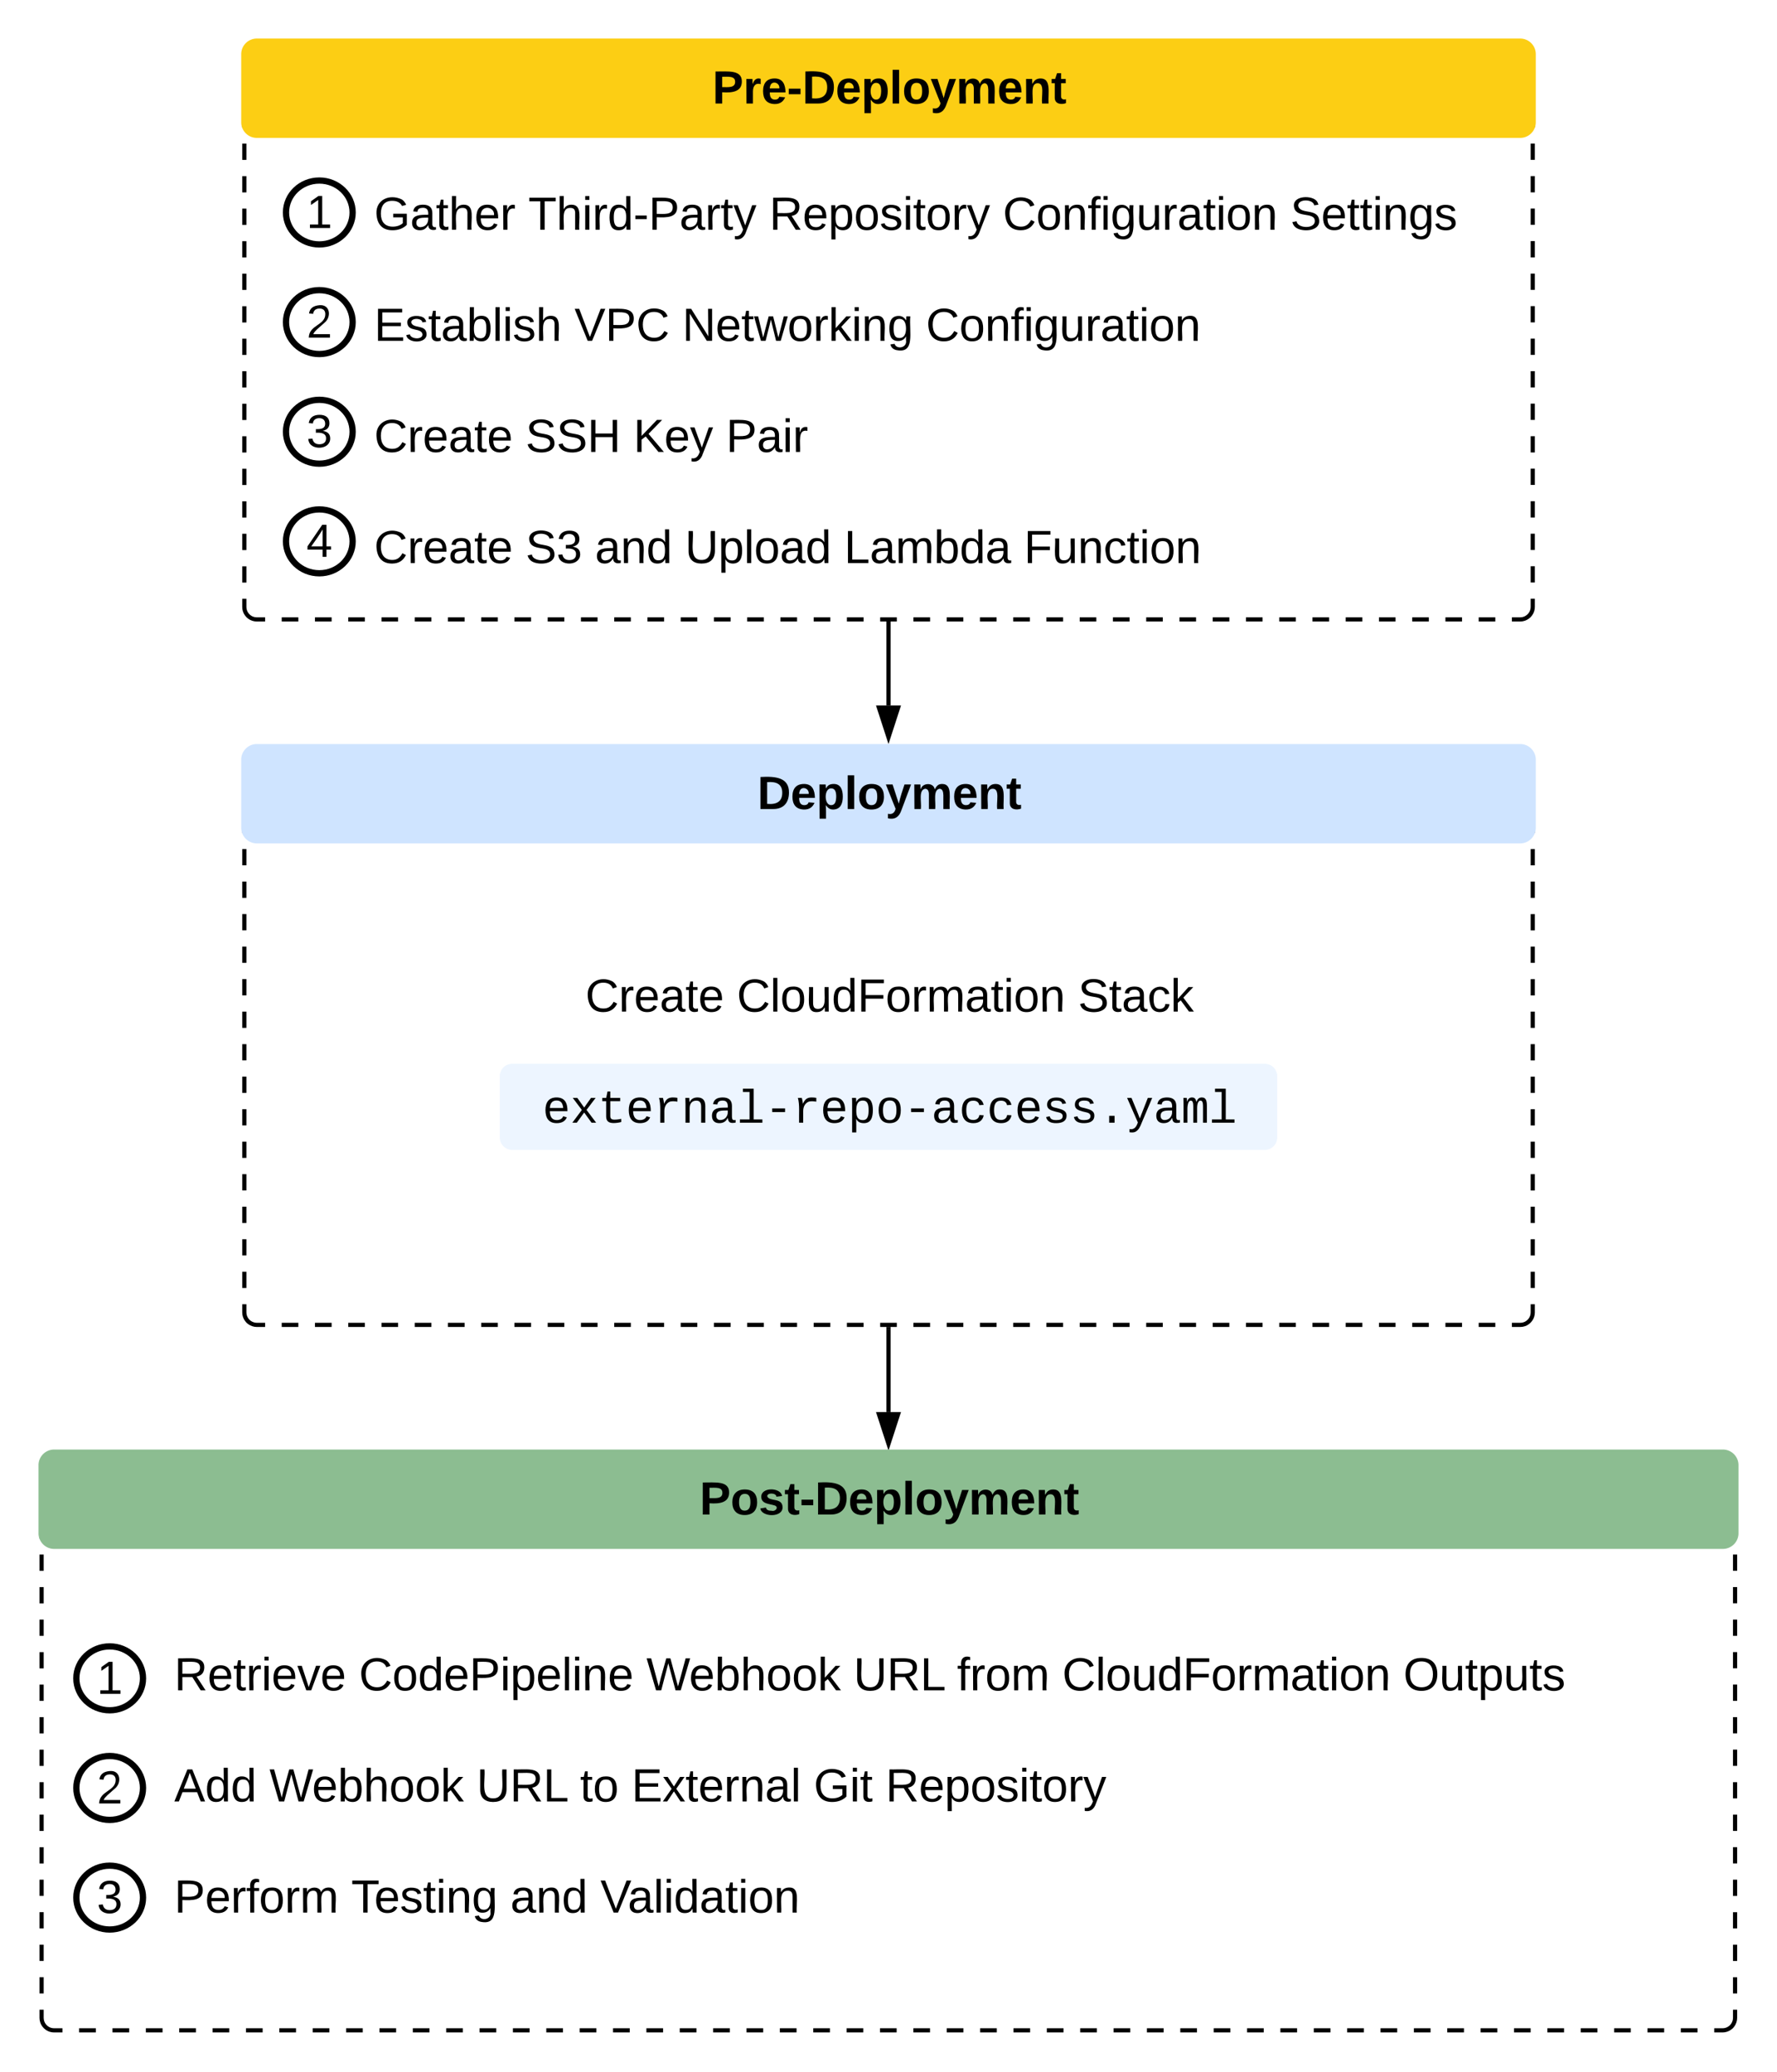 <svg xmlns="http://www.w3.org/2000/svg" xmlns:xlink="http://www.w3.org/1999/xlink" xmlns:lucid="lucid" width="853.33" height="994.67"><g transform="translate(-229.333 -70.667)" lucid:page-tab-id="n0DnsllIAq4K"><path d="M0 0h1760v1360H0z" fill="#fff"/><path d="M249.33 774a6 6 0 0 1 6-6h801.34a6 6 0 0 1 6 6v265.33a6 6 0 0 1-6 6H255.33a6 6 0 0 1-6-6z" fill-opacity="0"/><path d="M267.35 768h8.02m8 0h8.02m8 0h8.02m8 0h8.03m8 0h8.02m8.02 0h8m8 0h8.03m8 0h8.02m8.02 0h8m8.02 0h8m8.02 0h8m8.03 0h8m8.02 0h8.02m8 0h8m8.03 0h8m8.02 0h8.02m8 0h8.02m8 0h8.02m8 0h8.03m8 0h8.02m8.02 0h8m8 0h8.03m8 0h8.02m8.02 0h8m8.02 0h8m8.02 0h8m8.03 0h8m8.02 0h8.02m8 0h8m8.03 0h8m8.02 0h8.02m8 0h8.02m8 0h8.02m8 0h8.03m8 0h8.02m8.02 0h8m8 0h8.03m8 0h8.02m8.02 0h8m8.02 0h8m8.02 0h8m8.03 0h8m8.02 0h8.02m8 0h8m8.03 0h8m8.02 0h8.02m8 0h8.02m8 0h8.02m8 0h8.03m8 0h4.02l.93.07.92.22.87.35.8.5.7.6.62.72.5.8.35.88.22.9.07.95v3.9m0 7.8v7.8m0 7.8v7.82m0 7.8v7.8m0 7.8v7.8m0 7.82v7.8m0 7.8v7.8m0 7.8v7.82m0 7.8v7.8m0 7.8v7.8m0 7.82v7.8m0 7.8v7.8m0 7.8v7.82m0 7.8v7.8m0 7.8v7.8m0 7.82v7.8m0 7.8v7.8m0 7.8v3.9l-.08.95-.23.92-.36.86-.48.8-.6.72-.73.6-.8.5-.88.36-.9.22-.95.07h-4m-8.02 0h-8.02m-8 0h-8.02m-8 0h-8.02m-8 0h-8.03m-8 0h-8.02m-8.02 0h-8m-8 0h-8.03m-8 0h-8.02m-8.02 0h-8m-8.02 0h-8m-8.02 0h-8m-8.03 0h-8m-8.02 0h-8.02m-8 0h-8m-8.03 0h-8m-8.02 0h-8.02m-8 0h-8.02m-8 0h-8.02m-8 0h-8.03m-8 0h-8.02m-8.02 0h-8m-8 0h-8.03m-8 0h-8.02m-8.02 0h-8m-8.02 0h-8m-8.02 0h-8m-8.03 0h-8m-8.02 0h-8.02m-8 0h-8m-8.03 0h-8m-8.02 0h-8.02m-8 0h-8.02m-8 0h-8.02m-8 0h-8.03m-8 0h-8.02m-8.02 0h-8m-8 0h-8.03m-8 0h-8.02m-8.02 0h-8m-8.02 0h-8m-8.02 0h-8m-8.03 0h-8m-8.02 0h-8.02m-8 0h-8m-8.03 0h-8m-8.02 0h-8.02m-8 0h-8.02m-8 0h-8.02m-8 0h-8.03m-8 0h-4.02l-.94-.07-.92-.22-.87-.36-.8-.5-.7-.6-.62-.72-.5-.8-.35-.87-.22-.93-.07-.94v-3.9m0-7.8v-7.8m0-7.8v-7.8m0-7.82v-7.8m0-7.8V973m0-7.8v-7.8m0-7.8v-7.82m0-7.8v-7.8m0-7.8v-7.8m0-7.82v-7.8m0-7.8v-7.8m0-7.8v-7.8m0-7.82v-7.8m0-7.8v-7.8m0-7.8v-7.82m0-7.8v-7.8m0-7.8v-7.8m0-7.82V774l.08-.94.23-.9.36-.88.48-.8.6-.72.73-.6.8-.5.88-.37.92-.23.93-.07h4" stroke="#000" stroke-width="2" fill="none"/><path d="M469.33 587.33a6 6 0 0 1 6-6h361.34a6 6 0 0 1 6 6v29.34a6 6 0 0 1-6 6H475.33a6 6 0 0 1-6-6z" stroke="#000" stroke-opacity="0" stroke-width="3" fill="#edf5ff"/><path d="M346.67 435.33a6 6 0 0 1 6-6h606.66a6 6 0 0 1 6 6v265.34a6 6 0 0 1-6 6H352.67a6 6 0 0 1-6-6z" fill-opacity="0"/><path d="M364.64 429.33h7.98m8 0h7.97m7.97 0h7.98m8 0h7.97m7.98 0h7.98m7.98 0h8m7.97 0h7.98m8 0h7.98m7.98 0h7.98m8 0h7.97m8 0h7.97m7.98 0h8m7.97 0h7.98m7.98 0h8m7.97 0h7.98m7.98 0h8m7.98 0h7.98m7.98 0h8m7.97 0h8m7.97 0h8m7.97 0h7.98m7.98 0h8m7.97 0h7.98m7.98 0h8m7.97 0h7.98m7.98 0h8m7.97 0h7.98m8 0h7.97m8 0h7.97m7.98 0h8m7.97 0h7.97m7.98 0h8m7.97 0h7.98m7.98 0h8m7.97 0h7.98m7.98 0h8m7.98 0h7.98m7.98 0h4l.93.08.92.23.86.36.8.48.72.6.6.73.5.8.36.88.22.9.07.95v3.9m0 7.8v7.8m0 7.82v7.8m0 7.8v7.8m0 7.8v7.82m0 7.8v7.8m0 7.8v7.8m0 7.82v7.8m0 7.8v7.8m0 7.8v7.8m0 7.8v7.8m0 7.82v7.8m0 7.8v7.8m0 7.8v7.82m0 7.8v7.8m0 7.8v7.8m0 7.82v7.8m0 7.8v3.9l-.07.95-.22.92-.36.87-.5.8-.6.7-.72.62-.8.5-.87.35-.93.22-.94.07h-4m-7.97 0h-7.98m-8 0h-7.97m-7.97 0h-7.98m-8 0h-7.97m-7.98 0h-7.98m-8 0h-7.97m-7.98 0h-7.98m-8 0h-7.98m-7.98 0h-7.98m-8 0h-7.97m-8 0h-7.97m-7.98 0h-8m-7.97 0h-7.98m-7.98 0h-8m-7.97 0h-7.98m-7.98 0h-8m-7.98 0h-7.98m-7.98 0h-8m-7.97 0h-8m-7.97 0h-8m-7.97 0h-7.98m-7.98 0h-8m-7.97 0h-7.98m-7.98 0h-8m-7.97 0h-7.98m-7.98 0h-8m-7.97 0h-7.98m-8 0h-7.97m-8 0h-7.97m-7.98 0h-8m-7.97 0h-7.97m-7.98 0h-8m-7.97 0h-7.98m-7.98 0h-7.98m-8 0h-7.97m-7.98 0h-8m-7.98 0h-7.98m-7.98 0h-4l-.93-.08-.92-.23-.86-.36-.8-.48-.72-.6-.6-.73-.5-.8-.36-.88-.22-.9-.07-.95v-3.9m0-7.8v-7.8m0-7.82v-7.8m0-7.8v-7.8m0-7.8v-7.82m0-7.8v-7.8m0-7.8v-7.8m0-7.82v-7.8m0-7.8v-7.8m0-7.8v-7.8m0-7.8v-7.8m0-7.82v-7.8m0-7.8v-7.8m0-7.8v-7.82m0-7.8v-7.8m0-7.8v-7.8m0-7.82v-7.8m0-7.8v-3.9l.07-.94.22-.92.36-.87.5-.8.6-.7.72-.62.8-.5.87-.35.93-.22.94-.07h4" stroke="#000" stroke-width="2" fill="none"/><path d="M382 502a6 6 0 0 1 6-6h536a6 6 0 0 1 6 6v148a6 6 0 0 1-6 6H388a6 6 0 0 1-6-6z" stroke="#000" stroke-opacity="0" stroke-width="3" fill="#fff" fill-opacity="0"/><use xlink:href="#a" transform="matrix(1,0,0,1,387,501) translate(123.451 55.278)"/><use xlink:href="#b" transform="matrix(1,0,0,1,387,501) translate(196.167 55.278)"/><use xlink:href="#c" transform="matrix(1,0,0,1,387,501) translate(359.994 55.278)"/><use xlink:href="#d" transform="matrix(1,0,0,1,387,501) translate(269.5 81.944)"/><use xlink:href="#e" transform="matrix(1,0,0,1,387,501) translate(102.806 108.607)"/><path d="M346.67 96.67a6 6 0 0 1 6-6h606.66a6 6 0 0 1 6 6V362a6 6 0 0 1-6 6H352.67a6 6 0 0 1-6-6z" fill-opacity="0"/><path d="M364.64 90.67h7.98m8 0h7.97m7.97 0h7.98m8 0h7.97m7.98 0h7.98m7.98 0h8m7.97 0h7.98m8 0h7.98m7.98 0h7.98m8 0h7.97m8 0h7.97m7.98 0h8m7.97 0h7.98m7.98 0h8m7.97 0h7.98m7.98 0h8m7.98 0h7.98m7.98 0h8m7.97 0h8m7.97 0h8m7.97 0h7.98m7.98 0h8m7.97 0h7.98m7.98 0h8m7.97 0h7.98m7.98 0h8m7.97 0h7.98m8 0h7.97m8 0h7.97m7.98 0h8m7.97 0h7.97m7.98 0h8m7.97 0h7.98m7.98 0h8m7.97 0h7.98m7.98 0h8m7.98 0h7.98m7.98 0h4l.93.07.92.22.86.36.8.5.72.6.6.72.5.8.36.87.22.93.07.94v3.9m0 7.8v7.8m0 7.8v7.8m0 7.82v7.8m0 7.8v7.8m0 7.8v7.8m0 7.8v7.82m0 7.8v7.8m0 7.8v7.8m0 7.82v7.8m0 7.8v7.8m0 7.8v7.8m0 7.82v7.8m0 7.8v7.8m0 7.8v7.82m0 7.8v7.8m0 7.8v7.8m0 7.82v3.9l-.07.94-.22.9-.36.88-.5.8-.6.72-.72.6-.8.5-.87.37-.93.23-.94.07h-4m-7.97 0h-7.98m-8 0h-7.97m-7.97 0h-7.98m-8 0h-7.97m-7.98 0h-7.98m-8 0h-7.97m-7.98 0h-7.98m-8 0h-7.98m-7.98 0h-7.98m-8 0h-7.97m-8 0h-7.97m-7.98 0h-8m-7.97 0h-7.98m-7.98 0h-8m-7.97 0h-7.98m-7.98 0h-8m-7.98 0h-7.98m-7.98 0h-8m-7.97 0h-8m-7.97 0h-8m-7.97 0h-7.98m-7.98 0h-8m-7.97 0h-7.98m-7.98 0h-8m-7.97 0h-7.98m-7.98 0h-8m-7.97 0h-7.98m-8 0h-7.97m-8 0h-7.97m-7.98 0h-8m-7.97 0h-7.97m-7.98 0h-8m-7.97 0h-7.98m-7.98 0h-7.98m-8 0h-7.97m-7.98 0h-8m-7.98 0h-7.98m-7.98 0h-4l-.93-.07-.92-.22-.86-.35-.8-.5-.72-.6-.6-.72-.5-.8-.36-.88-.22-.9-.07-.95v-3.9m0-7.8v-7.8m0-7.8v-7.82m0-7.8v-7.8m0-7.8v-7.8m0-7.82v-7.8m0-7.8v-7.8m0-7.8v-7.82m0-7.8v-7.8m0-7.8v-7.8m0-7.82v-7.8m0-7.8v-7.8m0-7.8v-7.82m0-7.8v-7.8m0-7.8v-7.8m0-7.82v-7.8m0-7.8v-7.8m0-7.8v-3.9l.07-.95.22-.92.36-.86.5-.8.6-.72.72-.6.8-.5.87-.36.93-.22.94-.07h4" stroke="#000" stroke-width="2" fill="none"/><path d="M404 158.33a6 6 0 0 1 6-6h536a6 6 0 0 1 6 6V343a6 6 0 0 1-6 6H410a6 6 0 0 1-6-6z" stroke="#000" stroke-opacity="0" stroke-width="3" fill="#fff" fill-opacity="0"/><use xlink:href="#f" transform="matrix(1,0,0,1,409,157.333) translate(0 23.622)"/><use xlink:href="#g" transform="matrix(1,0,0,1,409,157.333) translate(74.012 23.622)"/><use xlink:href="#h" transform="matrix(1,0,0,1,409,157.333) translate(189.753 23.622)"/><use xlink:href="#i" transform="matrix(1,0,0,1,409,157.333) translate(301.914 23.622)"/><use xlink:href="#j" transform="matrix(1,0,0,1,409,157.333) translate(439.938 23.622)"/><use xlink:href="#k" transform="matrix(1,0,0,1,409,157.333) translate(0 50.288)"/><use xlink:href="#l" transform="matrix(1,0,0,1,409,157.333) translate(0 76.955)"/><use xlink:href="#m" transform="matrix(1,0,0,1,409,157.333) translate(96.173 76.955)"/><use xlink:href="#n" transform="matrix(1,0,0,1,409,157.333) translate(147.963 76.955)"/><use xlink:href="#o" transform="matrix(1,0,0,1,409,157.333) translate(265 76.955)"/><use xlink:href="#k" transform="matrix(1,0,0,1,409,157.333) translate(0 103.622)"/><use xlink:href="#a" transform="matrix(1,0,0,1,409,157.333) translate(0 130.288)"/><use xlink:href="#p" transform="matrix(1,0,0,1,409,157.333) translate(72.716 130.288)"/><use xlink:href="#q" transform="matrix(1,0,0,1,409,157.333) translate(124.506 130.288)"/><use xlink:href="#r" transform="matrix(1,0,0,1,409,157.333) translate(168.951 130.288)"/><use xlink:href="#k" transform="matrix(1,0,0,1,409,157.333) translate(0 156.955)"/><use xlink:href="#a" transform="matrix(1,0,0,1,409,157.333) translate(0 183.622)"/><use xlink:href="#s" transform="matrix(1,0,0,1,409,157.333) translate(72.716 183.622)"/><use xlink:href="#t" transform="matrix(1,0,0,1,409,157.333) translate(106.049 183.622)"/><use xlink:href="#u" transform="matrix(1,0,0,1,409,157.333) translate(149.259 183.622)"/><use xlink:href="#v" transform="matrix(1,0,0,1,409,157.333) translate(225.679 183.622)"/><use xlink:href="#w" transform="matrix(1,0,0,1,409,157.333) translate(312.037 183.622)"/><path d="M346.67 96.67a6 6 0 0 1 6-6h606.66a6 6 0 0 1 6 6v32.7a6 6 0 0 1-6 6H352.67a6 6 0 0 1-6-6z" stroke="#fcce14" stroke-width="3" fill="#fcce14"/><path d="M488.94 96.02h334.12v34H488.94z" fill="#fff" fill-opacity="0"/><use xlink:href="#x" transform="matrix(1,0,0,1,493.938,101.022) translate(77.5 19.34)"/><path d="M398.67 172.67c0 8.47-7.17 15.33-16 15.33-8.84 0-16-6.87-16-15.33 0-8.47 7.16-15.34 16-15.34 8.83 0 16 6.87 16 15.34z" stroke="#000" stroke-width="3" fill="#fff"/><use xlink:href="#y" transform="matrix(1,0,0,1,371.667,162.333) translate(4.827 17.778)"/><path d="M398.67 225.3c0 8.46-7.17 15.32-16 15.32-8.84 0-16-6.86-16-15.33 0-8.48 7.16-15.34 16-15.34 8.83 0 16 6.86 16 15.33z" stroke="#000" stroke-width="3" fill="#fff"/><use xlink:href="#z" transform="matrix(1,0,0,1,371.667,214.956) translate(4.827 17.778)"/><path d="M398.67 277.9c0 8.48-7.17 15.35-16 15.35-8.84 0-16-6.87-16-15.34 0-8.46 7.16-15.32 16-15.32 8.83 0 16 6.86 16 15.33z" stroke="#000" stroke-width="3" fill="#fff"/><g><use xlink:href="#A" transform="matrix(1,0,0,1,371.667,267.578) translate(4.827 17.778)"/></g><path d="M398.67 330.53c0 8.47-7.17 15.34-16 15.34-8.84 0-16-6.87-16-15.34 0-8.46 7.16-15.33 16-15.33 8.83 0 16 6.87 16 15.33z" stroke="#000" stroke-width="3" fill="#fff"/><g><use xlink:href="#B" transform="matrix(1,0,0,1,371.667,320.2) translate(4.827 17.778)"/></g><path d="M656 370v39.32" stroke="#000" stroke-width="2" fill="none"/><path d="M657 370.03h-2V369h2z" stroke="#000" stroke-width=".05"/><path d="M656 424.6l-4.63-14.27h9.26z" stroke="#000" stroke-width="2"/><path d="M346.67 435.33a6 6 0 0 1 6-6h606.66a6 6 0 0 1 6 6v32.7a6 6 0 0 1-6 6H352.67a6 6 0 0 1-6-6z" stroke="#cfe4ff" stroke-width="3" fill="#cfe4ff"/><path d="M488.94 434.7h334.12v34H488.94z" fill="#fff" fill-opacity="0"/><g><use xlink:href="#C" transform="matrix(1,0,0,1,493.938,439.689) translate(99.074 19.34)"/></g><path d="M656 708.67v39.83" stroke="#000" stroke-width="2" fill="none"/><path d="M657 708.7h-2v-1.03h2z" stroke="#000" stroke-width=".05"/><path d="M656 763.76l-4.63-14.26h9.26z" stroke="#000" stroke-width="2"/><path d="M249.33 774a6 6 0 0 1 6-6h801.34a6 6 0 0 1 6 6v32.7a6 6 0 0 1-6 6H255.33a6 6 0 0 1-6-6z" stroke="#8cbd91" stroke-width="3" fill="#8cbd91"/><path d="M488.94 773.36h334.12v34H488.94z" fill="#fff" fill-opacity="0"/><g><use xlink:href="#D" transform="matrix(1,0,0,1,493.938,778.355) translate(71.389 19.34)"/></g><path d="M308 855.96a6 6 0 0 1 6-6h713.33a6 6 0 0 1 6 6v148a6 6 0 0 1-6 6H314a6 6 0 0 1-6-6z" stroke="#000" stroke-opacity="0" stroke-width="3" fill="#fff" fill-opacity="0"/><g><use xlink:href="#E" transform="matrix(1,0,0,1,313,854.956) translate(0 27.153)"/><use xlink:href="#F" transform="matrix(1,0,0,1,313,854.956) translate(88.704 27.153)"/><use xlink:href="#G" transform="matrix(1,0,0,1,313,854.956) translate(226.728 27.153)"/><use xlink:href="#H" transform="matrix(1,0,0,1,313,854.956) translate(326.235 27.153)"/><use xlink:href="#I" transform="matrix(1,0,0,1,313,854.956) translate(375.926 27.153)"/><use xlink:href="#b" transform="matrix(1,0,0,1,313,854.956) translate(426.42 27.153)"/><use xlink:href="#J" transform="matrix(1,0,0,1,313,854.956) translate(590.247 27.153)"/><use xlink:href="#k" transform="matrix(1,0,0,1,313,854.956) translate(0 53.819)"/><use xlink:href="#K" transform="matrix(1,0,0,1,313,854.956) translate(0 80.486)"/><use xlink:href="#G" transform="matrix(1,0,0,1,313,854.956) translate(45.679 80.486)"/><use xlink:href="#H" transform="matrix(1,0,0,1,313,854.956) translate(145.185 80.486)"/><use xlink:href="#L" transform="matrix(1,0,0,1,313,854.956) translate(194.877 80.486)"/><use xlink:href="#M" transform="matrix(1,0,0,1,313,854.956) translate(219.568 80.486)"/><use xlink:href="#N" transform="matrix(1,0,0,1,313,854.956) translate(307.099 80.486)"/><use xlink:href="#O" transform="matrix(1,0,0,1,313,854.956) translate(341.605 80.486)"/><use xlink:href="#k" transform="matrix(1,0,0,1,313,854.956) translate(0 107.153)"/><use xlink:href="#P" transform="matrix(1,0,0,1,313,854.956) translate(0 133.819)"/><use xlink:href="#Q" transform="matrix(1,0,0,1,313,854.956) translate(85 133.819)"/><use xlink:href="#t" transform="matrix(1,0,0,1,313,854.956) translate(161.42 133.819)"/><use xlink:href="#R" transform="matrix(1,0,0,1,313,854.956) translate(204.63 133.819)"/></g><path d="M298 876.33c0 8.47-7.16 15.34-16 15.34s-16-6.87-16-15.34c0-8.47 7.16-15.33 16-15.33s16 6.87 16 15.33z" stroke="#000" stroke-width="3" fill="#fff"/><g><use xlink:href="#y" transform="matrix(1,0,0,1,271,866) translate(4.827 17.778)"/></g><path d="M298 928.96c0 8.46-7.16 15.33-16 15.33s-16-6.88-16-15.34c0-8.47 7.16-15.34 16-15.34s16 6.87 16 15.34z" stroke="#000" stroke-width="3" fill="#fff"/><g><use xlink:href="#z" transform="matrix(1,0,0,1,271,918.622) translate(4.827 17.778)"/></g><path d="M298 981.58c0 8.47-7.16 15.33-16 15.33s-16-6.85-16-15.32 7.16-15.34 16-15.34 16 6.87 16 15.34z" stroke="#000" stroke-width="3" fill="#fff"/><g><use xlink:href="#A" transform="matrix(1,0,0,1,271,971.245) translate(4.827 17.778)"/></g><defs><path d="M212-179c-10-28-35-45-73-45-59 0-87 40-87 99 0 60 29 101 89 101 43 0 62-24 78-52l27 14C228-24 195 4 139 4 59 4 22-46 18-125c-6-104 99-153 187-111 19 9 31 26 39 46" id="S"/><path d="M114-163C36-179 61-72 57 0H25l-1-190h30c1 12-1 29 2 39 6-27 23-49 58-41v29" id="T"/><path d="M100-194c63 0 86 42 84 106H49c0 40 14 67 53 68 26 1 43-12 49-29l28 8c-11 28-37 45-77 45C44 4 14-33 15-96c1-61 26-98 85-98zm52 81c6-60-76-77-97-28-3 7-6 17-6 28h103" id="U"/><path d="M141-36C126-15 110 5 73 4 37 3 15-17 15-53c-1-64 63-63 125-63 3-35-9-54-41-54-24 1-41 7-42 31l-33-3c5-37 33-52 76-52 45 0 72 20 72 64v82c-1 20 7 32 28 27v20c-31 9-61-2-59-35zM48-53c0 20 12 33 32 33 41-3 63-29 60-74-43 2-92-5-92 41" id="V"/><path d="M59-47c-2 24 18 29 38 22v24C64 9 27 4 27-40v-127H5v-23h24l9-43h21v43h35v23H59v120" id="W"/><g id="a"><use transform="matrix(0.062,0,0,0.062,0,0)" xlink:href="#S"/><use transform="matrix(0.062,0,0,0.062,15.988,0)" xlink:href="#T"/><use transform="matrix(0.062,0,0,0.062,23.333,0)" xlink:href="#U"/><use transform="matrix(0.062,0,0,0.062,35.679,0)" xlink:href="#V"/><use transform="matrix(0.062,0,0,0.062,48.025,0)" xlink:href="#W"/><use transform="matrix(0.062,0,0,0.062,54.198,0)" xlink:href="#U"/></g><path d="M24 0v-261h32V0H24" id="X"/><path d="M100-194c62-1 85 37 85 99 1 63-27 99-86 99S16-35 15-95c0-66 28-99 85-99zM99-20c44 1 53-31 53-75 0-43-8-75-51-75s-53 32-53 75 10 74 51 75" id="Y"/><path d="M84 4C-5 8 30-112 23-190h32v120c0 31 7 50 39 49 72-2 45-101 50-169h31l1 190h-30c-1-10 1-25-2-33-11 22-28 36-60 37" id="Z"/><path d="M85-194c31 0 48 13 60 33l-1-100h32l1 261h-30c-2-10 0-23-3-31C134-8 116 4 85 4 32 4 16-35 15-94c0-66 23-100 70-100zm9 24c-40 0-46 34-46 75 0 40 6 74 45 74 42 0 51-32 51-76 0-42-9-74-50-73" id="aa"/><path d="M63-220v92h138v28H63V0H30v-248h175v28H63" id="ab"/><path d="M210-169c-67 3-38 105-44 169h-31v-121c0-29-5-50-35-48C34-165 62-65 56 0H25l-1-190h30c1 10-1 24 2 32 10-44 99-50 107 0 11-21 27-35 58-36 85-2 47 119 55 194h-31v-121c0-29-5-49-35-48" id="ac"/><path d="M24-231v-30h32v30H24zM24 0v-190h32V0H24" id="ad"/><path d="M117-194c89-4 53 116 60 194h-32v-121c0-31-8-49-39-48C34-167 62-67 57 0H25l-1-190h30c1 10-1 24 2 32 11-22 29-35 61-36" id="ae"/><g id="b"><use transform="matrix(0.062,0,0,0.062,0,0)" xlink:href="#S"/><use transform="matrix(0.062,0,0,0.062,15.988,0)" xlink:href="#X"/><use transform="matrix(0.062,0,0,0.062,20.864,0)" xlink:href="#Y"/><use transform="matrix(0.062,0,0,0.062,33.21,0)" xlink:href="#Z"/><use transform="matrix(0.062,0,0,0.062,45.556,0)" xlink:href="#aa"/><use transform="matrix(0.062,0,0,0.062,57.901,0)" xlink:href="#ab"/><use transform="matrix(0.062,0,0,0.062,71.42,0)" xlink:href="#Y"/><use transform="matrix(0.062,0,0,0.062,83.765,0)" xlink:href="#T"/><use transform="matrix(0.062,0,0,0.062,91.111,0)" xlink:href="#ac"/><use transform="matrix(0.062,0,0,0.062,109.568,0)" xlink:href="#V"/><use transform="matrix(0.062,0,0,0.062,121.914,0)" xlink:href="#W"/><use transform="matrix(0.062,0,0,0.062,128.086,0)" xlink:href="#ad"/><use transform="matrix(0.062,0,0,0.062,132.963,0)" xlink:href="#Y"/><use transform="matrix(0.062,0,0,0.062,145.309,0)" xlink:href="#ae"/></g><path d="M185-189c-5-48-123-54-124 2 14 75 158 14 163 119 3 78-121 87-175 55-17-10-28-26-33-46l33-7c5 56 141 63 141-1 0-78-155-14-162-118-5-82 145-84 179-34 5 7 8 16 11 25" id="af"/><path d="M96-169c-40 0-48 33-48 73s9 75 48 75c24 0 41-14 43-38l32 2c-6 37-31 61-74 61-59 0-76-41-82-99-10-93 101-131 147-64 4 7 5 14 7 22l-32 3c-4-21-16-35-41-35" id="ag"/><path d="M143 0L79-87 56-68V0H24v-261h32v163l83-92h37l-77 82L181 0h-38" id="ah"/><g id="c"><use transform="matrix(0.062,0,0,0.062,0,0)" xlink:href="#af"/><use transform="matrix(0.062,0,0,0.062,14.815,0)" xlink:href="#W"/><use transform="matrix(0.062,0,0,0.062,20.988,0)" xlink:href="#V"/><use transform="matrix(0.062,0,0,0.062,33.333,0)" xlink:href="#ag"/><use transform="matrix(0.062,0,0,0.062,44.444,0)" xlink:href="#ah"/></g><path d="M617-1102c355 0 481 238 477 599H322c5 222 84 388 301 388 144 0 244-59 284-166l158 45C1002-72 854 20 623 20c-342 0-490-220-490-568 0-346 151-554 484-554zm291 461c-18-192-90-328-289-328-194 0-287 128-295 328h584" id="ai"/><path d="M932 0L611-444 288 0H94l415-556-397-526h199l300 421 298-421h201L713-558 1133 0H932" id="aj"/><path d="M682 16c-209 0-323-80-324-285v-671H190v-142h170l58-282h120v282h432v142H538v652c2 114 60 155 182 155 106 0 209-16 297-34v137C921-4 806 16 682 16" id="ak"/><path d="M839-1102c70 0 148 7 206 17v167c-112-18-268-36-363 15-129 69-208 203-208 395V0H294c-10-367 32-789-52-1082h171c21 75 41 161 48 250h5c67-152 152-270 373-270" id="al"/><path d="M706-1102c241 0 344 136 343 381V0H868v-695c1-168-57-273-220-268-190 6-283 138-283 336V0H185c-3-360 6-732-6-1082h170c4 54 7 126 8 185h3c63-121 164-204 346-205" id="am"/><path d="M1000-272c3 95 12 159 101 161 21 0 41-3 59-7V-6c-44 10-86 16-139 16-141 2-191-84-197-217h-6C748-76 648 20 446 20c-207 0-318-120-318-322 0-266 194-348 454-354l236-4c12-191-40-305-222-305-140 0-220 47-232 172l-188-17c33-204 181-292 423-292 255 0 401 118 401 364v466zm-683-27c0 109 63 184 175 182 166-3 259-96 306-217 24-65 20-120 20-200-232 7-501-28-501 235" id="an"/><path d="M736-142h380V0H134v-142h422v-1200H267v-142h469v1342" id="ao"/><path d="M334-464v-160h560v160H334" id="ap"/><path d="M698-1104c312 3 392 244 392 558 0 315-82 566-392 566-169 0-277-65-331-184h-5c8 188 2 394 4 589H185V-858c0-76-1-156-6-224h175c6 52 9 120 10 178h4c58-122 150-202 330-200zm-49 991c225 0 255-203 255-433 0-225-32-419-253-419-236 0-285 192-285 441 0 237 53 411 283 411" id="aq"/><path d="M615-1102c343 0 484 203 482 560-1 347-147 562-488 562-336 0-475-219-479-562-4-349 156-560 485-560zm-8 989c240 0 301-180 301-429 0-245-55-427-290-427-236 0-299 181-299 427 0 243 61 429 288 429" id="ar"/><path d="M631 20c-350 0-501-215-501-562 0-355 162-560 502-560 250 0 399 118 446 323l-192 14c-23-124-109-196-262-196-242 0-305 171-305 415 1 245 61 427 304 427 151 0 248-77 267-215l190 12C1039-107 883 20 631 20" id="as"/><path d="M873-819c-18-114-119-146-250-146-163 0-245 50-245 151 0 151 170 148 294 185 182 54 388 94 388 320 0 240-189 325-439 329-245 4-410-69-454-268l159-31c24 133 136 168 295 165 144-2 270-31 270-171 0-164-195-160-331-202-167-52-350-87-350-299 0-218 173-315 413-313 220 2 373 77 412 260" id="at"/><path d="M496 0v-299h235V0H496" id="au"/><path d="M168 279c222 39 310-114 368-290L66-1082h192c120 299 249 590 362 896 115-301 235-597 351-896h190L705 0c-65 164-130 320-275 396-67 36-177 35-262 18V279" id="av"/><path d="M904-1102c199 0 220 177 220 381V0H956v-686c-3-114 0-215-60-264-70-33-125-4-158 71-26 56-39 140-39 252V0H531v-686c-3-114-1-215-61-264-78-41-136 24-157 84-24 69-39 159-39 259V0H105c-3-360 6-732-6-1082h149c6 50 3 123 8 175 36-100 83-195 216-195 135 0 166 79 196 196 42-105 93-196 236-196" id="aw"/><g id="e"><use transform="matrix(0.011,0,0,0.011,0,0)" xlink:href="#ai"/><use transform="matrix(0.011,0,0,0.011,13.336,0)" xlink:href="#aj"/><use transform="matrix(0.011,0,0,0.011,26.671,0)" xlink:href="#ak"/><use transform="matrix(0.011,0,0,0.011,40.007,0)" xlink:href="#ai"/><use transform="matrix(0.011,0,0,0.011,53.342,0)" xlink:href="#al"/><use transform="matrix(0.011,0,0,0.011,66.678,0)" xlink:href="#am"/><use transform="matrix(0.011,0,0,0.011,80.013,0)" xlink:href="#an"/><use transform="matrix(0.011,0,0,0.011,93.349,0)" xlink:href="#ao"/><use transform="matrix(0.011,0,0,0.011,106.684,0)" xlink:href="#ap"/><use transform="matrix(0.011,0,0,0.011,120.02,0)" xlink:href="#al"/><use transform="matrix(0.011,0,0,0.011,133.355,0)" xlink:href="#ai"/><use transform="matrix(0.011,0,0,0.011,146.691,0)" xlink:href="#aq"/><use transform="matrix(0.011,0,0,0.011,160.026,0)" xlink:href="#ar"/><use transform="matrix(0.011,0,0,0.011,173.362,0)" xlink:href="#ap"/><use transform="matrix(0.011,0,0,0.011,186.697,0)" xlink:href="#an"/><use transform="matrix(0.011,0,0,0.011,200.033,0)" xlink:href="#as"/><use transform="matrix(0.011,0,0,0.011,213.368,0)" xlink:href="#as"/><use transform="matrix(0.011,0,0,0.011,226.704,0)" xlink:href="#ai"/><use transform="matrix(0.011,0,0,0.011,240.039,0)" xlink:href="#at"/><use transform="matrix(0.011,0,0,0.011,253.375,0)" xlink:href="#at"/><use transform="matrix(0.011,0,0,0.011,266.71,0)" xlink:href="#au"/><use transform="matrix(0.011,0,0,0.011,280.046,0)" xlink:href="#av"/><use transform="matrix(0.011,0,0,0.011,293.381,0)" xlink:href="#an"/><use transform="matrix(0.011,0,0,0.011,306.717,0)" xlink:href="#aw"/><use transform="matrix(0.011,0,0,0.011,320.052,0)" xlink:href="#ao"/></g><path d="M143 4C61 4 22-44 18-125c-5-107 100-154 193-111 17 8 29 25 37 43l-32 9c-13-25-37-40-76-40-61 0-88 39-88 99 0 61 29 100 91 101 35 0 62-11 79-27v-45h-74v-28h105v86C228-13 192 4 143 4" id="ax"/><path d="M106-169C34-169 62-67 57 0H25v-261h32l-1 103c12-21 28-36 61-36 89 0 53 116 60 194h-32v-121c2-32-8-49-39-48" id="ay"/><g id="f"><use transform="matrix(0.062,0,0,0.062,0,0)" xlink:href="#ax"/><use transform="matrix(0.062,0,0,0.062,17.284,0)" xlink:href="#V"/><use transform="matrix(0.062,0,0,0.062,29.63,0)" xlink:href="#W"/><use transform="matrix(0.062,0,0,0.062,35.802,0)" xlink:href="#ay"/><use transform="matrix(0.062,0,0,0.062,48.148,0)" xlink:href="#U"/><use transform="matrix(0.062,0,0,0.062,60.494,0)" xlink:href="#T"/></g><path d="M127-220V0H93v-220H8v-28h204v28h-85" id="az"/><path d="M16-82v-28h88v28H16" id="aA"/><path d="M30-248c87 1 191-15 191 75 0 78-77 80-158 76V0H30v-248zm33 125c57 0 124 11 124-50 0-59-68-47-124-48v98" id="aB"/><path d="M179-190L93 31C79 59 56 82 12 73V49c39 6 53-20 64-50L1-190h34L92-34l54-156h33" id="aC"/><g id="g"><use transform="matrix(0.062,0,0,0.062,0,0)" xlink:href="#az"/><use transform="matrix(0.062,0,0,0.062,13.519,0)" xlink:href="#ay"/><use transform="matrix(0.062,0,0,0.062,25.864,0)" xlink:href="#ad"/><use transform="matrix(0.062,0,0,0.062,30.741,0)" xlink:href="#T"/><use transform="matrix(0.062,0,0,0.062,38.086,0)" xlink:href="#aa"/><use transform="matrix(0.062,0,0,0.062,50.432,0)" xlink:href="#aA"/><use transform="matrix(0.062,0,0,0.062,57.778,0)" xlink:href="#aB"/><use transform="matrix(0.062,0,0,0.062,72.593,0)" xlink:href="#V"/><use transform="matrix(0.062,0,0,0.062,84.938,0)" xlink:href="#T"/><use transform="matrix(0.062,0,0,0.062,92.284,0)" xlink:href="#W"/><use transform="matrix(0.062,0,0,0.062,98.457,0)" xlink:href="#aC"/></g><path d="M233-177c-1 41-23 64-60 70L243 0h-38l-65-103H63V0H30v-248c88 3 205-21 203 71zM63-129c60-2 137 13 137-47 0-61-80-42-137-45v92" id="aD"/><path d="M115-194c55 1 70 41 70 98S169 2 115 4C84 4 66-9 55-30l1 105H24l-1-265h31l2 30c10-21 28-34 59-34zm-8 174c40 0 45-34 45-75s-6-73-45-74c-42 0-51 32-51 76 0 43 10 73 51 73" id="aE"/><path d="M135-143c-3-34-86-38-87 0 15 53 115 12 119 90S17 21 10-45l28-5c4 36 97 45 98 0-10-56-113-15-118-90-4-57 82-63 122-42 12 7 21 19 24 35" id="aF"/><g id="h"><use transform="matrix(0.062,0,0,0.062,0,0)" xlink:href="#aD"/><use transform="matrix(0.062,0,0,0.062,15.988,0)" xlink:href="#U"/><use transform="matrix(0.062,0,0,0.062,28.333,0)" xlink:href="#aE"/><use transform="matrix(0.062,0,0,0.062,40.679,0)" xlink:href="#Y"/><use transform="matrix(0.062,0,0,0.062,53.025,0)" xlink:href="#aF"/><use transform="matrix(0.062,0,0,0.062,64.136,0)" xlink:href="#ad"/><use transform="matrix(0.062,0,0,0.062,69.012,0)" xlink:href="#W"/><use transform="matrix(0.062,0,0,0.062,75.185,0)" xlink:href="#Y"/><use transform="matrix(0.062,0,0,0.062,87.531,0)" xlink:href="#T"/><use transform="matrix(0.062,0,0,0.062,94.877,0)" xlink:href="#aC"/></g><path d="M101-234c-31-9-42 10-38 44h38v23H63V0H32v-167H5v-23h27c-7-52 17-82 69-68v24" id="aG"/><path d="M177-190C167-65 218 103 67 71c-23-6-38-20-44-43l32-5c15 47 100 32 89-28v-30C133-14 115 1 83 1 29 1 15-40 15-95c0-56 16-97 71-98 29-1 48 16 59 35 1-10 0-23 2-32h30zM94-22c36 0 50-32 50-73 0-42-14-75-50-75-39 0-46 34-46 75s6 73 46 73" id="aH"/><g id="i"><use transform="matrix(0.062,0,0,0.062,0,0)" xlink:href="#S"/><use transform="matrix(0.062,0,0,0.062,15.988,0)" xlink:href="#Y"/><use transform="matrix(0.062,0,0,0.062,28.333,0)" xlink:href="#ae"/><use transform="matrix(0.062,0,0,0.062,40.679,0)" xlink:href="#aG"/><use transform="matrix(0.062,0,0,0.062,46.852,0)" xlink:href="#ad"/><use transform="matrix(0.062,0,0,0.062,51.728,0)" xlink:href="#aH"/><use transform="matrix(0.062,0,0,0.062,64.074,0)" xlink:href="#Z"/><use transform="matrix(0.062,0,0,0.062,76.42,0)" xlink:href="#T"/><use transform="matrix(0.062,0,0,0.062,83.765,0)" xlink:href="#V"/><use transform="matrix(0.062,0,0,0.062,96.111,0)" xlink:href="#W"/><use transform="matrix(0.062,0,0,0.062,102.284,0)" xlink:href="#ad"/><use transform="matrix(0.062,0,0,0.062,107.16,0)" xlink:href="#Y"/><use transform="matrix(0.062,0,0,0.062,119.506,0)" xlink:href="#ae"/></g><g id="j"><use transform="matrix(0.062,0,0,0.062,0,0)" xlink:href="#af"/><use transform="matrix(0.062,0,0,0.062,14.815,0)" xlink:href="#U"/><use transform="matrix(0.062,0,0,0.062,27.16,0)" xlink:href="#W"/><use transform="matrix(0.062,0,0,0.062,33.333,0)" xlink:href="#W"/><use transform="matrix(0.062,0,0,0.062,39.506,0)" xlink:href="#ad"/><use transform="matrix(0.062,0,0,0.062,44.383,0)" xlink:href="#ae"/><use transform="matrix(0.062,0,0,0.062,56.728,0)" xlink:href="#aH"/><use transform="matrix(0.062,0,0,0.062,69.074,0)" xlink:href="#aF"/></g><path d="M30 0v-248h187v28H63v79h144v27H63v87h162V0H30" id="aI"/><path d="M115-194c53 0 69 39 70 98 0 66-23 100-70 100C84 3 66-7 56-30L54 0H23l1-261h32v101c10-23 28-34 59-34zm-8 174c40 0 45-34 45-75 0-40-5-75-45-74-42 0-51 32-51 76 0 43 10 73 51 73" id="aJ"/><g id="l"><use transform="matrix(0.062,0,0,0.062,0,0)" xlink:href="#aI"/><use transform="matrix(0.062,0,0,0.062,14.815,0)" xlink:href="#aF"/><use transform="matrix(0.062,0,0,0.062,25.926,0)" xlink:href="#W"/><use transform="matrix(0.062,0,0,0.062,32.099,0)" xlink:href="#V"/><use transform="matrix(0.062,0,0,0.062,44.444,0)" xlink:href="#aJ"/><use transform="matrix(0.062,0,0,0.062,56.79,0)" xlink:href="#X"/><use transform="matrix(0.062,0,0,0.062,61.667,0)" xlink:href="#ad"/><use transform="matrix(0.062,0,0,0.062,66.543,0)" xlink:href="#aF"/><use transform="matrix(0.062,0,0,0.062,77.654,0)" xlink:href="#ay"/></g><path d="M137 0h-34L2-248h35l83 218 83-218h36" id="aK"/><g id="m"><use transform="matrix(0.062,0,0,0.062,0,0)" xlink:href="#aK"/><use transform="matrix(0.062,0,0,0.062,14.815,0)" xlink:href="#aB"/><use transform="matrix(0.062,0,0,0.062,29.63,0)" xlink:href="#S"/></g><path d="M190 0L58-211 59 0H30v-248h39L202-35l-2-213h31V0h-41" id="aL"/><path d="M206 0h-36l-40-164L89 0H53L-1-190h32L70-26l43-164h34l41 164 42-164h31" id="aM"/><g id="n"><use transform="matrix(0.062,0,0,0.062,0,0)" xlink:href="#aL"/><use transform="matrix(0.062,0,0,0.062,15.988,0)" xlink:href="#U"/><use transform="matrix(0.062,0,0,0.062,28.333,0)" xlink:href="#W"/><use transform="matrix(0.062,0,0,0.062,34.506,0)" xlink:href="#aM"/><use transform="matrix(0.062,0,0,0.062,50.494,0)" xlink:href="#Y"/><use transform="matrix(0.062,0,0,0.062,62.84,0)" xlink:href="#T"/><use transform="matrix(0.062,0,0,0.062,70.185,0)" xlink:href="#ah"/><use transform="matrix(0.062,0,0,0.062,81.296,0)" xlink:href="#ad"/><use transform="matrix(0.062,0,0,0.062,86.173,0)" xlink:href="#ae"/><use transform="matrix(0.062,0,0,0.062,98.519,0)" xlink:href="#aH"/></g><g id="o"><use transform="matrix(0.062,0,0,0.062,0,0)" xlink:href="#S"/><use transform="matrix(0.062,0,0,0.062,15.988,0)" xlink:href="#Y"/><use transform="matrix(0.062,0,0,0.062,28.333,0)" xlink:href="#ae"/><use transform="matrix(0.062,0,0,0.062,40.679,0)" xlink:href="#aG"/><use transform="matrix(0.062,0,0,0.062,46.852,0)" xlink:href="#ad"/><use transform="matrix(0.062,0,0,0.062,51.728,0)" xlink:href="#aH"/><use transform="matrix(0.062,0,0,0.062,64.074,0)" xlink:href="#Z"/><use transform="matrix(0.062,0,0,0.062,76.42,0)" xlink:href="#T"/><use transform="matrix(0.062,0,0,0.062,83.765,0)" xlink:href="#V"/><use transform="matrix(0.062,0,0,0.062,96.111,0)" xlink:href="#W"/><use transform="matrix(0.062,0,0,0.062,102.284,0)" xlink:href="#ad"/><use transform="matrix(0.062,0,0,0.062,107.16,0)" xlink:href="#Y"/><use transform="matrix(0.062,0,0,0.062,119.506,0)" xlink:href="#ae"/></g><path d="M197 0v-115H63V0H30v-248h33v105h134v-105h34V0h-34" id="aN"/><g id="p"><use transform="matrix(0.062,0,0,0.062,0,0)" xlink:href="#af"/><use transform="matrix(0.062,0,0,0.062,14.815,0)" xlink:href="#af"/><use transform="matrix(0.062,0,0,0.062,29.63,0)" xlink:href="#aN"/></g><path d="M194 0L95-120 63-95V0H30v-248h33v124l119-124h40L117-140 236 0h-42" id="aO"/><g id="q"><use transform="matrix(0.062,0,0,0.062,0,0)" xlink:href="#aO"/><use transform="matrix(0.062,0,0,0.062,14.815,0)" xlink:href="#U"/><use transform="matrix(0.062,0,0,0.062,27.16,0)" xlink:href="#aC"/></g><g id="r"><use transform="matrix(0.062,0,0,0.062,0,0)" xlink:href="#aB"/><use transform="matrix(0.062,0,0,0.062,14.815,0)" xlink:href="#V"/><use transform="matrix(0.062,0,0,0.062,27.16,0)" xlink:href="#ad"/><use transform="matrix(0.062,0,0,0.062,32.037,0)" xlink:href="#T"/></g><path d="M126-127c33 6 58 20 58 59 0 88-139 92-164 29-3-8-5-16-6-25l32-3c6 27 21 44 54 44 32 0 52-15 52-46 0-38-36-46-79-43v-28c39 1 72-4 72-42 0-27-17-43-46-43-28 0-47 15-49 41l-32-3c6-42 35-63 81-64 48-1 79 21 79 65 0 36-21 52-52 59" id="aP"/><g id="s"><use transform="matrix(0.062,0,0,0.062,0,0)" xlink:href="#af"/><use transform="matrix(0.062,0,0,0.062,14.815,0)" xlink:href="#aP"/></g><g id="t"><use transform="matrix(0.062,0,0,0.062,0,0)" xlink:href="#V"/><use transform="matrix(0.062,0,0,0.062,12.346,0)" xlink:href="#ae"/><use transform="matrix(0.062,0,0,0.062,24.691,0)" xlink:href="#aa"/></g><path d="M232-93c-1 65-40 97-104 97C67 4 28-28 28-90v-158h33c8 89-33 224 67 224 102 0 64-133 71-224h33v155" id="aQ"/><g id="u"><use transform="matrix(0.062,0,0,0.062,0,0)" xlink:href="#aQ"/><use transform="matrix(0.062,0,0,0.062,15.988,0)" xlink:href="#aE"/><use transform="matrix(0.062,0,0,0.062,28.333,0)" xlink:href="#X"/><use transform="matrix(0.062,0,0,0.062,33.21,0)" xlink:href="#Y"/><use transform="matrix(0.062,0,0,0.062,45.556,0)" xlink:href="#V"/><use transform="matrix(0.062,0,0,0.062,57.901,0)" xlink:href="#aa"/></g><path d="M30 0v-248h33v221h125V0H30" id="aR"/><g id="v"><use transform="matrix(0.062,0,0,0.062,0,0)" xlink:href="#aR"/><use transform="matrix(0.062,0,0,0.062,12.346,0)" xlink:href="#V"/><use transform="matrix(0.062,0,0,0.062,24.691,0)" xlink:href="#ac"/><use transform="matrix(0.062,0,0,0.062,43.148,0)" xlink:href="#aJ"/><use transform="matrix(0.062,0,0,0.062,55.494,0)" xlink:href="#aa"/><use transform="matrix(0.062,0,0,0.062,67.84,0)" xlink:href="#V"/></g><g id="w"><use transform="matrix(0.062,0,0,0.062,0,0)" xlink:href="#ab"/><use transform="matrix(0.062,0,0,0.062,13.519,0)" xlink:href="#Z"/><use transform="matrix(0.062,0,0,0.062,25.864,0)" xlink:href="#ae"/><use transform="matrix(0.062,0,0,0.062,38.21,0)" xlink:href="#ag"/><use transform="matrix(0.062,0,0,0.062,49.321,0)" xlink:href="#W"/><use transform="matrix(0.062,0,0,0.062,55.494,0)" xlink:href="#ad"/><use transform="matrix(0.062,0,0,0.062,60.37,0)" xlink:href="#Y"/><use transform="matrix(0.062,0,0,0.062,72.716,0)" xlink:href="#ae"/></g><path d="M24-248c93 1 206-16 204 79-1 75-69 88-152 82V0H24v-248zm52 121c47 0 100 7 100-41 0-47-54-39-100-39v80" id="aS"/><path d="M135-150c-39-12-60 13-60 57V0H25l-1-190h47c2 13-1 29 3 40 6-28 27-53 61-41v41" id="aT"/><path d="M185-48c-13 30-37 53-82 52C43 2 14-33 14-96s30-98 90-98c62 0 83 45 84 108H66c0 31 8 55 39 56 18 0 30-7 34-22zm-45-69c5-46-57-63-70-21-2 6-4 13-4 21h74" id="aU"/><path d="M14-72v-43h91v43H14" id="aV"/><path d="M24-248c120-7 223 5 221 122C244-46 201 0 124 0H24v-248zM76-40c74 7 117-18 117-86 0-67-45-88-117-82v168" id="aW"/><path d="M135-194c53 0 70 44 70 98 0 56-19 98-73 100-31 1-45-17-59-34 3 33 2 69 2 105H25l-1-265h48c2 10 0 23 3 31 11-24 29-35 60-35zM114-30c33 0 39-31 40-66 0-38-9-64-40-64-56 0-55 130 0 130" id="aX"/><path d="M25 0v-261h50V0H25" id="aY"/><path d="M110-194c64 0 96 36 96 99 0 64-35 99-97 99-61 0-95-36-95-99 0-62 34-99 96-99zm-1 164c35 0 45-28 45-65 0-40-10-65-43-65-34 0-45 26-45 65 0 36 10 65 43 65" id="aZ"/><path d="M123 10C108 53 80 86 19 72V37c35 8 53-11 59-39L3-190h52l48 148c12-52 28-100 44-148h51" id="ba"/><path d="M220-157c-53 9-28 100-34 157h-49v-107c1-27-5-49-29-50C55-147 81-57 75 0H25l-1-190h47c2 12-1 28 3 38 10-53 101-56 108 0 13-22 24-43 59-42 82 1 51 116 57 194h-49v-107c-1-25-5-48-29-50" id="bb"/><path d="M135-194c87-1 58 113 63 194h-50c-7-57 23-157-34-157-59 0-34 97-39 157H25l-1-190h47c2 12-1 28 3 38 12-26 28-41 61-42" id="bc"/><path d="M115-3C79 11 28 4 28-45v-112H4v-33h27l15-45h31v45h36v33H77v99c-1 23 16 31 38 25v30" id="bd"/><g id="x"><use transform="matrix(0.062,0,0,0.062,0,0)" xlink:href="#aS"/><use transform="matrix(0.062,0,0,0.062,14.815,0)" xlink:href="#aT"/><use transform="matrix(0.062,0,0,0.062,23.457,0)" xlink:href="#aU"/><use transform="matrix(0.062,0,0,0.062,35.802,0)" xlink:href="#aV"/><use transform="matrix(0.062,0,0,0.062,43.148,0)" xlink:href="#aW"/><use transform="matrix(0.062,0,0,0.062,59.136,0)" xlink:href="#aU"/><use transform="matrix(0.062,0,0,0.062,71.481,0)" xlink:href="#aX"/><use transform="matrix(0.062,0,0,0.062,85,0)" xlink:href="#aY"/><use transform="matrix(0.062,0,0,0.062,91.173,0)" xlink:href="#aZ"/><use transform="matrix(0.062,0,0,0.062,104.691,0)" xlink:href="#ba"/><use transform="matrix(0.062,0,0,0.062,117.037,0)" xlink:href="#bb"/><use transform="matrix(0.062,0,0,0.062,136.79,0)" xlink:href="#aU"/><use transform="matrix(0.062,0,0,0.062,149.136,0)" xlink:href="#bc"/><use transform="matrix(0.062,0,0,0.062,162.654,0)" xlink:href="#bd"/></g><path d="M27 0v-27h64v-190l-56 39v-29l58-41h29v221h61V0H27" id="be"/><use transform="matrix(0.062,0,0,0.062,0,0)" xlink:href="#be" id="y"/><path d="M101-251c82-7 93 87 43 132L82-64C71-53 59-42 53-27h129V0H18c2-99 128-94 128-182 0-28-16-43-45-43s-46 15-49 41l-32-3c6-41 34-60 81-64" id="bf"/><use transform="matrix(0.062,0,0,0.062,0,0)" xlink:href="#bf" id="z"/><use transform="matrix(0.062,0,0,0.062,0,0)" xlink:href="#aP" id="A"/><path d="M155-56V0h-30v-56H8v-25l114-167h33v167h35v25h-35zm-30-156c-27 46-58 90-88 131h88v-131" id="bg"/><use transform="matrix(0.062,0,0,0.062,0,0)" xlink:href="#bg" id="B"/><g id="C"><use transform="matrix(0.062,0,0,0.062,0,0)" xlink:href="#aW"/><use transform="matrix(0.062,0,0,0.062,15.988,0)" xlink:href="#aU"/><use transform="matrix(0.062,0,0,0.062,28.333,0)" xlink:href="#aX"/><use transform="matrix(0.062,0,0,0.062,41.852,0)" xlink:href="#aY"/><use transform="matrix(0.062,0,0,0.062,48.025,0)" xlink:href="#aZ"/><use transform="matrix(0.062,0,0,0.062,61.543,0)" xlink:href="#ba"/><use transform="matrix(0.062,0,0,0.062,73.889,0)" xlink:href="#bb"/><use transform="matrix(0.062,0,0,0.062,93.642,0)" xlink:href="#aU"/><use transform="matrix(0.062,0,0,0.062,105.988,0)" xlink:href="#bc"/><use transform="matrix(0.062,0,0,0.062,119.506,0)" xlink:href="#bd"/></g><path d="M137-138c1-29-70-34-71-4 15 46 118 7 119 86 1 83-164 76-172 9l43-7c4 19 20 25 44 25 33 8 57-30 24-41C81-84 22-81 20-136c-2-80 154-74 161-7" id="bh"/><g id="D"><use transform="matrix(0.062,0,0,0.062,0,0)" xlink:href="#aS"/><use transform="matrix(0.062,0,0,0.062,14.815,0)" xlink:href="#aZ"/><use transform="matrix(0.062,0,0,0.062,28.333,0)" xlink:href="#bh"/><use transform="matrix(0.062,0,0,0.062,40.679,0)" xlink:href="#bd"/><use transform="matrix(0.062,0,0,0.062,48.025,0)" xlink:href="#aV"/><use transform="matrix(0.062,0,0,0.062,55.37,0)" xlink:href="#aW"/><use transform="matrix(0.062,0,0,0.062,71.358,0)" xlink:href="#aU"/><use transform="matrix(0.062,0,0,0.062,83.704,0)" xlink:href="#aX"/><use transform="matrix(0.062,0,0,0.062,97.222,0)" xlink:href="#aY"/><use transform="matrix(0.062,0,0,0.062,103.395,0)" xlink:href="#aZ"/><use transform="matrix(0.062,0,0,0.062,116.914,0)" xlink:href="#ba"/><use transform="matrix(0.062,0,0,0.062,129.259,0)" xlink:href="#bb"/><use transform="matrix(0.062,0,0,0.062,149.012,0)" xlink:href="#aU"/><use transform="matrix(0.062,0,0,0.062,161.358,0)" xlink:href="#bc"/><use transform="matrix(0.062,0,0,0.062,174.877,0)" xlink:href="#bd"/></g><path d="M108 0H70L1-190h34L89-25l56-165h34" id="bi"/><g id="E"><use transform="matrix(0.062,0,0,0.062,0,0)" xlink:href="#aD"/><use transform="matrix(0.062,0,0,0.062,15.988,0)" xlink:href="#U"/><use transform="matrix(0.062,0,0,0.062,28.333,0)" xlink:href="#W"/><use transform="matrix(0.062,0,0,0.062,34.506,0)" xlink:href="#T"/><use transform="matrix(0.062,0,0,0.062,41.852,0)" xlink:href="#ad"/><use transform="matrix(0.062,0,0,0.062,46.728,0)" xlink:href="#U"/><use transform="matrix(0.062,0,0,0.062,59.074,0)" xlink:href="#bi"/><use transform="matrix(0.062,0,0,0.062,70.185,0)" xlink:href="#U"/></g><g id="F"><use transform="matrix(0.062,0,0,0.062,0,0)" xlink:href="#S"/><use transform="matrix(0.062,0,0,0.062,15.988,0)" xlink:href="#Y"/><use transform="matrix(0.062,0,0,0.062,28.333,0)" xlink:href="#aa"/><use transform="matrix(0.062,0,0,0.062,40.679,0)" xlink:href="#U"/><use transform="matrix(0.062,0,0,0.062,53.025,0)" xlink:href="#aB"/><use transform="matrix(0.062,0,0,0.062,67.84,0)" xlink:href="#ad"/><use transform="matrix(0.062,0,0,0.062,72.716,0)" xlink:href="#aE"/><use transform="matrix(0.062,0,0,0.062,85.062,0)" xlink:href="#U"/><use transform="matrix(0.062,0,0,0.062,97.407,0)" xlink:href="#X"/><use transform="matrix(0.062,0,0,0.062,102.284,0)" xlink:href="#ad"/><use transform="matrix(0.062,0,0,0.062,107.16,0)" xlink:href="#ae"/><use transform="matrix(0.062,0,0,0.062,119.506,0)" xlink:href="#U"/></g><path d="M266 0h-40l-56-210L115 0H75L2-248h35L96-30l15-64 43-154h32l59 218 59-218h35" id="bj"/><g id="G"><use transform="matrix(0.062,0,0,0.062,0,0)" xlink:href="#bj"/><use transform="matrix(0.062,0,0,0.062,20.494,0)" xlink:href="#U"/><use transform="matrix(0.062,0,0,0.062,32.84,0)" xlink:href="#aJ"/><use transform="matrix(0.062,0,0,0.062,45.185,0)" xlink:href="#ay"/><use transform="matrix(0.062,0,0,0.062,57.531,0)" xlink:href="#Y"/><use transform="matrix(0.062,0,0,0.062,69.877,0)" xlink:href="#Y"/><use transform="matrix(0.062,0,0,0.062,82.222,0)" xlink:href="#ah"/></g><g id="H"><use transform="matrix(0.062,0,0,0.062,0,0)" xlink:href="#aQ"/><use transform="matrix(0.062,0,0,0.062,15.988,0)" xlink:href="#aD"/><use transform="matrix(0.062,0,0,0.062,31.975,0)" xlink:href="#aR"/></g><g id="I"><use transform="matrix(0.062,0,0,0.062,0,0)" xlink:href="#aG"/><use transform="matrix(0.062,0,0,0.062,6.173,0)" xlink:href="#T"/><use transform="matrix(0.062,0,0,0.062,13.519,0)" xlink:href="#Y"/><use transform="matrix(0.062,0,0,0.062,25.864,0)" xlink:href="#ac"/></g><path d="M140-251c81 0 123 46 123 126C263-46 219 4 140 4 59 4 17-45 17-125s42-126 123-126zm0 227c63 0 89-41 89-101s-29-99-89-99c-61 0-89 39-89 99S79-25 140-24" id="bk"/><g id="J"><use transform="matrix(0.062,0,0,0.062,0,0)" xlink:href="#bk"/><use transform="matrix(0.062,0,0,0.062,17.284,0)" xlink:href="#Z"/><use transform="matrix(0.062,0,0,0.062,29.63,0)" xlink:href="#W"/><use transform="matrix(0.062,0,0,0.062,35.802,0)" xlink:href="#aE"/><use transform="matrix(0.062,0,0,0.062,48.148,0)" xlink:href="#Z"/><use transform="matrix(0.062,0,0,0.062,60.494,0)" xlink:href="#W"/><use transform="matrix(0.062,0,0,0.062,66.667,0)" xlink:href="#aF"/></g><path d="M205 0l-28-72H64L36 0H1l101-248h38L239 0h-34zm-38-99l-47-123c-12 45-31 82-46 123h93" id="bl"/><g id="K"><use transform="matrix(0.062,0,0,0.062,0,0)" xlink:href="#bl"/><use transform="matrix(0.062,0,0,0.062,14.815,0)" xlink:href="#aa"/><use transform="matrix(0.062,0,0,0.062,27.16,0)" xlink:href="#aa"/></g><g id="L"><use transform="matrix(0.062,0,0,0.062,0,0)" xlink:href="#W"/><use transform="matrix(0.062,0,0,0.062,6.173,0)" xlink:href="#Y"/></g><path d="M141 0L90-78 38 0H4l68-98-65-92h35l48 74 47-74h35l-64 92 68 98h-35" id="bm"/><g id="M"><use transform="matrix(0.062,0,0,0.062,0,0)" xlink:href="#aI"/><use transform="matrix(0.062,0,0,0.062,14.815,0)" xlink:href="#bm"/><use transform="matrix(0.062,0,0,0.062,25.926,0)" xlink:href="#W"/><use transform="matrix(0.062,0,0,0.062,32.099,0)" xlink:href="#U"/><use transform="matrix(0.062,0,0,0.062,44.444,0)" xlink:href="#T"/><use transform="matrix(0.062,0,0,0.062,51.79,0)" xlink:href="#ae"/><use transform="matrix(0.062,0,0,0.062,64.136,0)" xlink:href="#V"/><use transform="matrix(0.062,0,0,0.062,76.481,0)" xlink:href="#X"/></g><g id="N"><use transform="matrix(0.062,0,0,0.062,0,0)" xlink:href="#ax"/><use transform="matrix(0.062,0,0,0.062,17.284,0)" xlink:href="#ad"/><use transform="matrix(0.062,0,0,0.062,22.16,0)" xlink:href="#W"/></g><g id="O"><use transform="matrix(0.062,0,0,0.062,0,0)" xlink:href="#aD"/><use transform="matrix(0.062,0,0,0.062,15.988,0)" xlink:href="#U"/><use transform="matrix(0.062,0,0,0.062,28.333,0)" xlink:href="#aE"/><use transform="matrix(0.062,0,0,0.062,40.679,0)" xlink:href="#Y"/><use transform="matrix(0.062,0,0,0.062,53.025,0)" xlink:href="#aF"/><use transform="matrix(0.062,0,0,0.062,64.136,0)" xlink:href="#ad"/><use transform="matrix(0.062,0,0,0.062,69.012,0)" xlink:href="#W"/><use transform="matrix(0.062,0,0,0.062,75.185,0)" xlink:href="#Y"/><use transform="matrix(0.062,0,0,0.062,87.531,0)" xlink:href="#T"/><use transform="matrix(0.062,0,0,0.062,94.877,0)" xlink:href="#aC"/></g><g id="P"><use transform="matrix(0.062,0,0,0.062,0,0)" xlink:href="#aB"/><use transform="matrix(0.062,0,0,0.062,14.815,0)" xlink:href="#U"/><use transform="matrix(0.062,0,0,0.062,27.16,0)" xlink:href="#T"/><use transform="matrix(0.062,0,0,0.062,34.506,0)" xlink:href="#aG"/><use transform="matrix(0.062,0,0,0.062,40.679,0)" xlink:href="#Y"/><use transform="matrix(0.062,0,0,0.062,53.025,0)" xlink:href="#T"/><use transform="matrix(0.062,0,0,0.062,60.37,0)" xlink:href="#ac"/></g><g id="Q"><use transform="matrix(0.062,0,0,0.062,0,0)" xlink:href="#az"/><use transform="matrix(0.062,0,0,0.062,11.049,0)" xlink:href="#U"/><use transform="matrix(0.062,0,0,0.062,23.395,0)" xlink:href="#aF"/><use transform="matrix(0.062,0,0,0.062,34.506,0)" xlink:href="#W"/><use transform="matrix(0.062,0,0,0.062,40.679,0)" xlink:href="#ad"/><use transform="matrix(0.062,0,0,0.062,45.556,0)" xlink:href="#ae"/><use transform="matrix(0.062,0,0,0.062,57.901,0)" xlink:href="#aH"/></g><g id="R"><use transform="matrix(0.062,0,0,0.062,0,0)" xlink:href="#aK"/><use transform="matrix(0.062,0,0,0.062,13.148,0)" xlink:href="#V"/><use transform="matrix(0.062,0,0,0.062,25.494,0)" xlink:href="#X"/><use transform="matrix(0.062,0,0,0.062,30.37,0)" xlink:href="#ad"/><use transform="matrix(0.062,0,0,0.062,35.247,0)" xlink:href="#aa"/><use transform="matrix(0.062,0,0,0.062,47.593,0)" xlink:href="#V"/><use transform="matrix(0.062,0,0,0.062,59.938,0)" xlink:href="#W"/><use transform="matrix(0.062,0,0,0.062,66.111,0)" xlink:href="#ad"/><use transform="matrix(0.062,0,0,0.062,70.988,0)" xlink:href="#Y"/><use transform="matrix(0.062,0,0,0.062,83.333,0)" xlink:href="#ae"/></g></defs></g></svg>